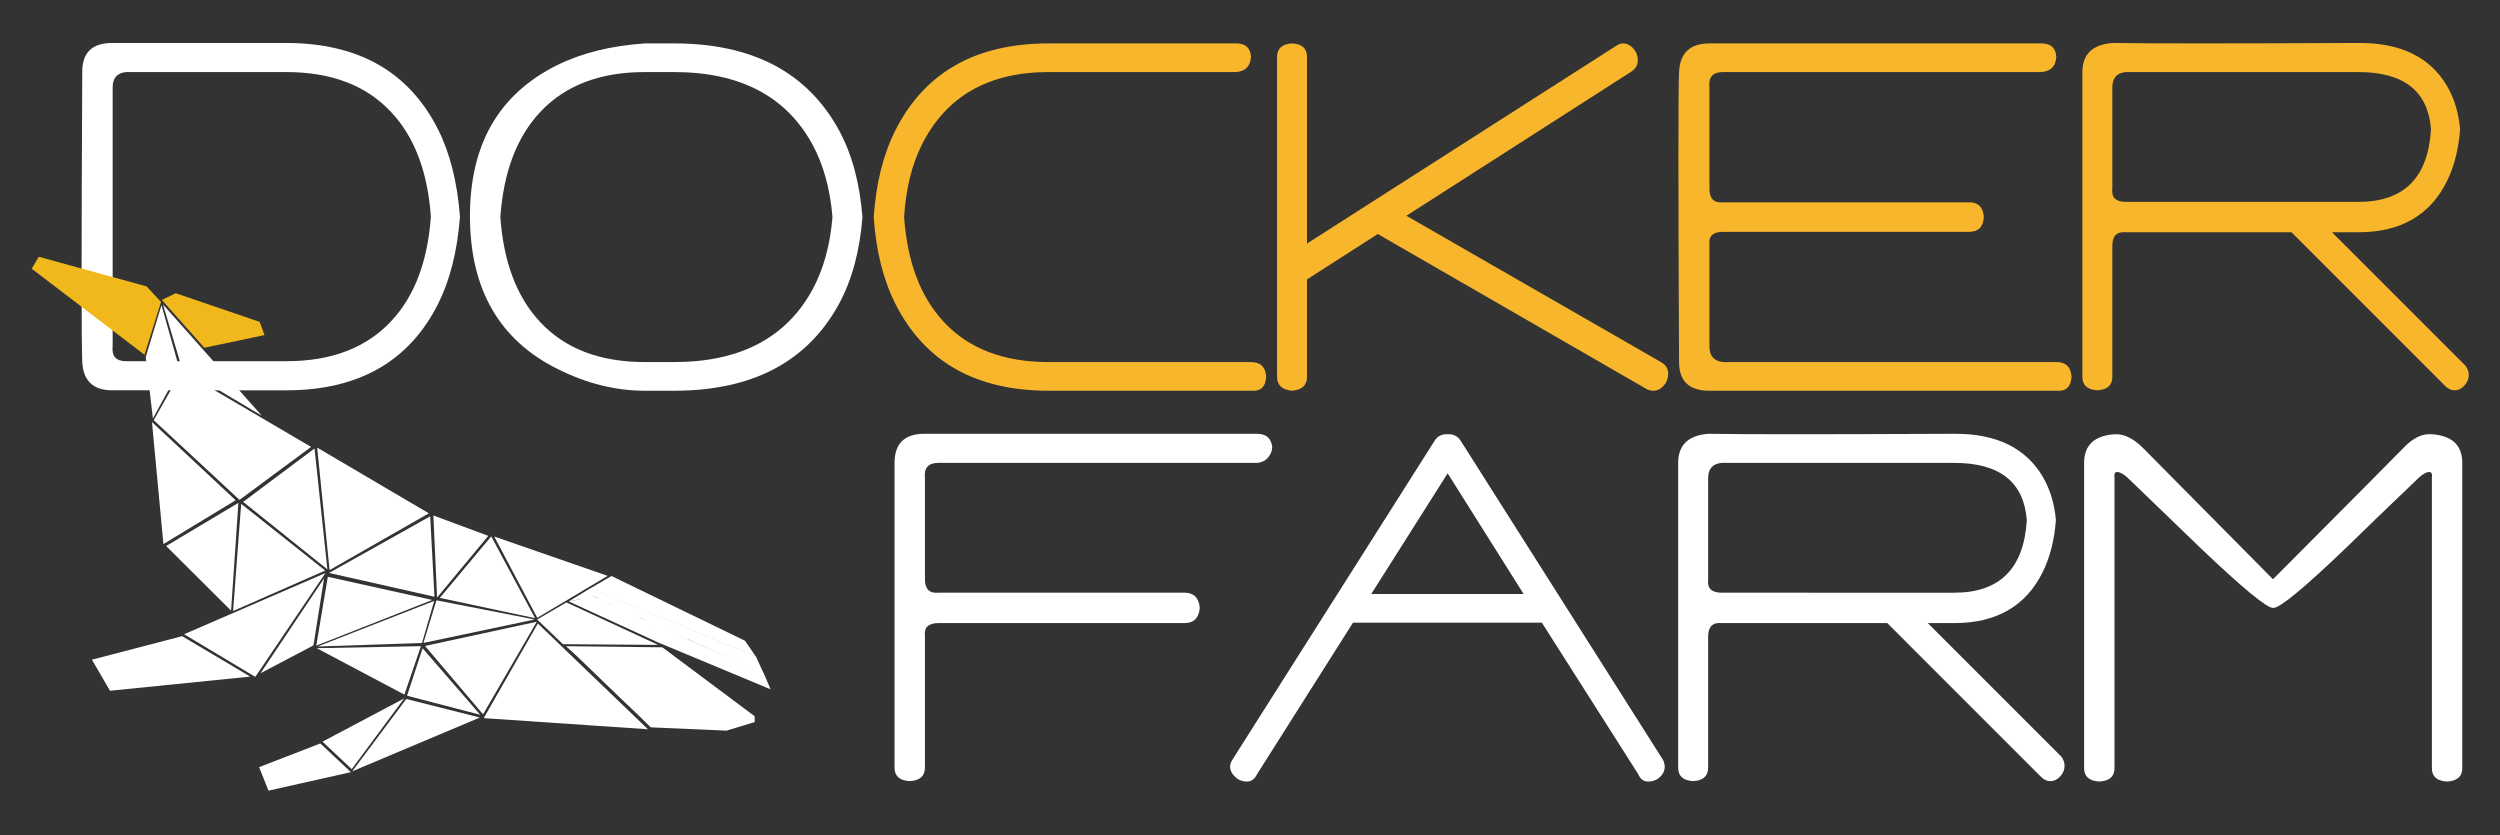 <?xml version="1.0" encoding="utf-8"?>
<!-- Generator: Adobe Illustrator 15.1.0, SVG Export Plug-In . SVG Version: 6.00 Build 0)  -->
<!DOCTYPE svg PUBLIC "-//W3C//DTD SVG 1.0//EN" "http://www.w3.org/TR/2001/REC-SVG-20010904/DTD/svg10.dtd">
<svg version="1.0" id="Layer_1" xmlns="http://www.w3.org/2000/svg" xmlns:xlink="http://www.w3.org/1999/xlink" x="0px" y="0px"
	 width="535.528px" height="178.938px" viewBox="0 0 535.528 178.938" enable-background="new 0 0 535.528 178.938"
	 xml:space="preserve">
<rect x="0" y="0" width="535.528" height="178.938" fill="#333333" stroke="none"/>
<g>
	<path fill="#FFFFFF" d="M24.038,83.606c-4.095,0-6.234-2.046-6.417-6.138c-0.186-3.967-0.186-24.676,0-62.124
		c0-4.092,2.139-6.138,6.417-6.138h37.247c15.52,0,26.383,6.201,32.591,18.6c2.544,5.084,4.096,11.285,4.656,18.6
		c-0.558,7.316-2.108,13.517-4.65,18.6c-6.201,12.401-17.051,18.6-32.55,18.6H36.407v-6.231h24.924
		c9.672,0,17.173-2.874,22.506-8.623c4.959-5.315,7.78-12.764,8.463-22.346c-0.683-9.581-3.503-17.029-8.463-22.346
		c-5.333-5.749-12.834-8.623-22.506-8.623H27.014c-1.922,0.186-2.883,1.267-2.883,3.245V74.13c-0.249,2.164,0.712,3.245,2.883,3.245
		h9.393v6.231H24.038z"/>
	<path fill="#FFFFFF" d="M138.149,15.437c-9.672,0-17.174,2.883-22.506,8.649c-4.961,5.333-7.781,12.803-8.463,22.413
		c0.682,9.611,3.502,17.082,8.463,22.413c5.332,5.766,12.834,8.649,22.506,8.649h6.231c14.136,0,24.024-5.176,29.667-15.531
		c2.355-4.339,3.781-9.517,4.278-15.531c-0.497-6.013-1.922-11.19-4.278-15.531c-5.643-10.354-15.531-15.531-29.667-15.531H138.149
		V9.299h6.231c16.801,0,28.581,6.2,35.34,18.6c2.79,5.147,4.464,11.346,5.022,18.6c-0.558,7.254-2.232,13.455-5.022,18.6
		c-6.759,12.401-18.539,18.6-35.34,18.6h-6.231c-6.263,0-12.494-1.549-18.693-4.65C106.994,72.85,100.731,62,100.67,46.499
		c-0.063-15.499,6.169-26.349,18.693-32.55c5.269-2.604,11.532-4.153,18.786-4.65V15.437z"/>
	<path fill="#F8B62D" d="M191.81,27.899c6.261-12.4,17.205-18.6,32.829-18.6h40.176c1.983,0,3.037,0.962,3.162,2.883
		c-0.125,1.985-1.179,3.069-3.162,3.255h-40.176c-12.896,0-21.948,5.178-27.156,15.531c-2.171,4.34-3.441,9.518-3.813,15.531
		c0.682,9.611,3.502,17.082,8.463,22.413c5.332,5.766,12.834,8.649,22.506,8.649h43.338c2.046,0,3.13,1.055,3.255,3.162
		c-0.125,2.171-1.209,3.162-3.255,2.976h-43.338c-15.624,0-26.567-6.199-32.829-18.6c-2.604-5.146-4.155-11.346-4.65-18.6
		C187.655,39.245,189.206,33.046,191.81,27.899z"/>
	<path fill="#F8B62D" d="M357.349,80.072c0,0.621-0.155,1.241-0.465,1.86c-0.744,1.179-1.644,1.767-2.697,1.767
		c-0.558,0-1.055-0.124-1.487-0.372l-57.567-33.201l-15.159,9.726v20.855c0,1.808-1.055,2.806-3.162,2.992
		c-2.171-0.186-3.255-1.18-3.255-2.983V12.189c0-1.802,1.084-2.765,3.255-2.89c2.107,0.125,3.162,1.085,3.162,2.883v39.99
		l66.31-42.408c0.495-0.31,0.96-0.465,1.395-0.465c1.054,0,1.953,0.59,2.697,1.767c0.31,0.62,0.465,1.241,0.465,1.86
		c0,0.993-0.465,1.799-1.395,2.418L301.27,46.22l54.685,31.434C356.884,78.212,357.349,79.019,357.349,80.072z"/>
	<path fill="#F8B62D" d="M437.328,15.437h-68.262c-2.171,0-3.132,1.088-2.884,3.265v21.742c0,2.116,0.961,3.08,2.884,2.894h52.73
		c1.983,0,3.037,1.055,3.162,3.162c-0.125,2.109-1.179,3.162-3.162,3.162h-52.73c-2.171,0-3.132,0.965-2.884,2.893v21.742
		c0,1.928,0.961,3.017,2.884,3.265h71.424c2.046,0,3.13,1.055,3.255,3.162c-0.125,2.171-1.209,3.162-3.255,2.976h-74.308
		c-4.34,0-6.51-2.046-6.51-6.138c-0.186-37.447-0.186-58.155,0-62.124c0.187-4.092,2.355-6.138,6.51-6.138h71.146
		c1.983,0,3.037,0.962,3.162,2.883C440.365,14.167,439.312,15.251,437.328,15.437z"/>
	<path fill="#F8B62D" d="M455.383,49.754c-1.932-0.186-2.896,0.773-2.896,2.875V80.73c0,1.793-1.069,2.752-3.208,2.876
		c-2.14-0.124-3.209-1.083-3.209-2.879V15.437c0-3.839,2.17-5.916,6.51-6.231c6.943,0.125,24.49,0.125,52.639,0
		c8.989-0.061,15.313,3.016,18.972,9.229c1.549,2.672,2.479,5.749,2.79,9.228c-0.311,4.226-1.241,7.924-2.79,11.093
		c-3.597,7.333-9.92,10.999-18.972,10.999h-30.969v-6.51h30.969c9.732,0,14.91-5.176,15.531-15.531
		c-0.622-8.184-5.806-12.276-15.554-12.276h-49.821c-1.926,0.186-2.888,1.271-2.888,3.255v21.669
		c-0.248,1.922,0.717,2.883,2.896,2.883h18.866v6.51H455.383z M489.996,48.887c-0.827-0.801-1.239-1.541-1.239-2.219
		c0-0.802,0.355-1.526,1.069-2.174c0.712-0.647,1.472-0.971,2.278-0.971c0.805,0,1.549,0.341,2.232,1.023l33.759,33.759
		c0.495,0.621,0.744,1.302,0.744,2.046c0,0.807-0.309,1.551-0.925,2.232c-0.616,0.683-1.325,1.023-2.126,1.023
		c-0.74,0-1.418-0.32-2.034-0.961L489.996,48.887z"/>
</g>
<g>
	<path fill="#FFFFFF" d="M191.621,99.156c0-4.153,2.139-6.231,6.417-6.231h71.234c1.986,0,3.072,0.977,3.259,2.927
		c-0.063,0.631-0.218,1.133-0.465,1.511c-0.558,1.069-1.488,1.668-2.79,1.793h-68.262c-2.171,0-3.131,1.085-2.883,3.255v21.669
		c0,2.108,0.96,3.069,2.883,2.883h52.731c1.984,0,3.069,1.085,3.255,3.255c-0.186,2.171-1.271,3.255-3.255,3.255h-52.731
		c-2.171,0-3.131,0.959-2.883,2.875v28.101c0,1.793-1.085,2.752-3.255,2.876c-2.171-0.124-3.255-1.083-3.255-2.879V99.156z"/>
	<path fill="#FFFFFF" d="M356.603,164.256c0,1.055-0.558,1.953-1.674,2.697c-0.621,0.311-1.241,0.465-1.86,0.465
		c-0.992,0-1.706-0.526-2.139-1.581l-20.646-32.457h-40.455l-20.553,32.457c-0.497,1.055-1.241,1.581-2.232,1.581
		c-0.558,0-1.148-0.154-1.767-0.465c-1.178-0.805-1.767-1.705-1.767-2.697c0-0.496,0.154-0.991,0.465-1.488l43.338-68.355
		c0.619-0.991,1.549-1.456,2.79-1.395c1.239-0.061,2.17,0.404,2.79,1.395l43.338,68.355
		C356.478,163.265,356.603,163.76,356.603,164.256z M326.378,127.242l-16.275-25.854l-16.368,25.854H326.378z"/>
	<path fill="#FFFFFF" d="M368.798,133.473c-1.932-0.186-2.896,0.773-2.896,2.875v28.101c0,1.793-1.069,2.752-3.208,2.876
		c-2.14-0.124-3.209-1.083-3.209-2.879V99.156c0-3.839,2.17-5.916,6.51-6.231c6.943,0.125,24.49,0.125,52.639,0
		c8.989-0.061,15.313,3.016,18.972,9.229c1.549,2.672,2.479,5.749,2.79,9.228c-0.311,4.226-1.241,7.924-2.79,11.093
		c-3.597,7.333-9.92,10.999-18.972,10.999h-30.969v-6.51h30.969c9.732,0,14.91-5.176,15.531-15.531
		c-0.622-8.184-5.806-12.276-15.554-12.276h-49.821c-1.926,0.186-2.888,1.271-2.888,3.255v21.669
		c-0.248,1.922,0.717,2.883,2.896,2.883h18.866v6.51H368.798z M403.411,132.605c-0.827-0.801-1.239-1.541-1.239-2.219
		c0-0.802,0.355-1.526,1.069-2.174c0.712-0.647,1.472-0.971,2.278-0.971c0.805,0,1.549,0.341,2.232,1.023l33.759,33.759
		c0.495,0.621,0.744,1.302,0.744,2.046c0,0.807-0.309,1.551-0.925,2.232c-0.616,0.683-1.325,1.023-2.126,1.023
		c-0.74,0-1.418-0.32-2.034-0.961L403.411,132.605z"/>
	<path fill="#FFFFFF" d="M486.895,130.218c-1.364,0-6.542-4.278-15.531-12.834l-15.53-14.973c-0.931-0.868-1.706-1.302-2.325-1.302
		c-0.497,0-0.683,0.435-0.559,1.302v62.124c0,1.799-1.085,2.759-3.255,2.883c-2.171-0.124-3.255-1.084-3.255-2.883V99.156
		c0-3.781,2.17-5.827,6.51-6.138c1.984-0.124,4.03,0.869,6.139,2.976l27.807,28.086c16.987-17.05,26.287-26.412,27.9-28.086
		c2.046-2.17,4.092-3.162,6.138-2.976c4.339,0.311,6.51,2.357,6.51,6.138v65.379c0,1.799-1.085,2.759-3.255,2.883
		c-2.171-0.124-3.255-1.084-3.255-2.883v-62.124c0.124-0.868-0.063-1.302-0.558-1.302c-0.621,0-1.396,0.435-2.325,1.302
		c-6.944,6.635-12.122,11.625-15.531,14.973c-8.928,8.556-14.105,12.834-15.531,12.834H486.895z"/>
</g>
<g>
	<polygon fill="#FFFFFF" points="130.169,123.358 115.091,132.336 105.867,114.928 	"/>
	<polygon fill="#F1B81C" points="34.498,64.681 31.388,61.345 8.299,55.002 6.797,57.566 30.947,75.991 	"/>
	<polygon fill="#F1B81C" points="37.637,62.811 55.63,68.956 56.658,71.779 43.772,74.491 34.672,64.253 	"/>
	<polygon fill="#FFFFFF" points="34.922,65.238 38.956,78.836 56.08,89.051 	"/>
	<polygon fill="#FFFFFF" points="38.483,79.162 32.751,89.64 31.219,76.469 34.592,65.38 	"/>
	<polygon fill="#FFFFFF" points="32.932,90.011 51.308,107.081 66.639,95.734 38.895,79.459 	"/>
	<polygon fill="#FFFFFF" points="50.483,107.156 35.006,116.549 32.557,90.421 	"/>
	<polygon fill="#FFFFFF" points="51.067,107.718 49.501,130.814 35.59,116.958 	"/>
	<polygon fill="#FFFFFF" points="69.659,122.215 51.659,107.922 49.934,130.886 	"/>
	<polygon fill="#FFFFFF" points="70.131,121.967 52.086,107.504 67.374,96.065 	"/>
	<polygon fill="#FFFFFF" points="91.861,109.959 67.942,95.882 70.603,122.112 	"/>
	<polygon fill="#FFFFFF" points="69.422,123.893 67.147,138.246 55.819,144.21 	"/>
	<polygon fill="#FFFFFF" points="93.01,128.722 90.394,137.731 68.025,138.488 	"/>
	<polyline fill="#FFFFFF" points="53.586,144.939 23.558,147.965 19.693,141.31 39.009,136.274 53.334,144.776 	"/>
	<polygon fill="#FFFFFF" points="69.712,122.748 54.689,144.991 39.433,135.862 	"/>
	<polygon fill="#FFFFFF" points="92.597,128.516 70.221,123.557 67.748,138.299 	"/>
	<polygon fill="#FFFFFF" points="92.152,110.603 93.066,127.83 70.483,122.731 	"/>
	<polygon fill="#FFFFFF" points="104.593,114.789 92.832,110.42 93.628,127.992 	"/>
	<polygon fill="#FFFFFF" points="90.167,138.421 86.625,148.794 67.843,138.846 	"/>
	<polygon fill="#FFFFFF" points="75.168,165.401 68.617,159.253 55.507,164.335 57.512,169.365 	"/>
	<polygon fill="#FFFFFF" points="86.575,149.612 75.346,164.753 69.086,158.869 	"/>
	<polygon fill="#FFFFFF" points="102.781,153.703 75.455,165.223 87.032,149.731 	"/>
	<polygon fill="#FFFFFF" points="102.865,153.116 90.53,138.869 87.195,149.03 	"/>
	<polygon fill="#FFFFFF" points="115.216,133.563 103.618,153.83 138.799,156.218 	"/>
	<polygon fill="#FFFFFF" points="114.981,133.183 103.479,153.013 91.037,138.367 	"/>
	<polygon fill="#FFFFFF" points="93.496,128.596 90.707,137.721 114.507,132.701 	"/>
	<polygon fill="#FFFFFF" points="105.23,114.902 94.217,128.074 114.614,132.42 	"/>
	<polygon fill="#FFFFFF" points="140.976,138.141 120.588,137.991 115.066,132.705 121.333,129.047 	"/>
	<g>
		<polygon fill="#FFFFFF" points="163.635,144.356 161.909,140.585 126.483,125.995 121.767,128.868 127.097,127.752 		"/>
		<polygon fill="#FFFFFF" points="121.848,128.835 127.097,127.752 148.446,137.438 148.484,137.437 163.593,144.193 
			165.066,147.658 141.61,137.882 141.551,137.885 		"/>
		<polygon fill="#FFFFFF" points="161.921,140.653 159.582,137.253 130.984,123.389 126.407,126.062 		"/>
		<g>
			<path fill="#FFFFFF" d="M155.948,139.13c0.409,0.605,1.003,1.12,1.597,1.634c-0.408-0.605-1.003-1.119-1.734-1.681
				c0.59,0.976,1.411,1.724,2.329,2.195c-0.228-0.234-0.546-0.651-0.913-0.934c1.412,1.724,3.715,2.211,5.03,4.211
				c-5.438-4.816-13.236-9.058-20.187-10.844c1.093,1.305,2.516,2.106,4.171,2.678c-0.823-0.747-1.879-1.267-2.796-1.738
				c2.382,1.596,5.05,2.365,7.575,3.547c-1.416-1.262-3.438-2.115-5.278-2.599c1.326,1.077,2.933,1.787,4.403,2.451
				c-1.007-0.659-2.154-1.363-3.21-1.883c0.043,0.324,0.133,0.51,0.313,0.881c-3.348-1.931-6.785-4.046-10.324-5.423
				c0.867,1.071,2.611,1.83,3.895,2.581c-1.835-0.943-3.671-1.887-5.555-2.694c4.123,2.818,9.259,5.828,13.899,7.588
				c-2.408-3.305-9.353-5.551-13.256-7.211c2.111,1.04,4.36,2.126,6.615,2.752c-1.464-1.125-3.209-1.883-4.865-2.456
				c0.139,0.048,0.414,0.144,0.504,0.329c-2.567-1.505-5.602-2.555-8.409-3.372c1.236,0.891,2.796,1.739,4.127,2.354
				c-1.558-0.849-3.342-2.392-4.949-3.102c-1.103-0.382-3.549-0.455-4.19-0.832"/>
		</g>
		<g>
			<path fill="#FFFFFF" d="M124.224,128.158c1.156-0.217,2.223-0.622,3.427-0.977c-0.933,0.912-1.915,1.963-3.209,2.133"/>
		</g>
		<g>
			<path fill="#FFFFFF" d="M126.846,129.064c3.007-0.659,6.164,1.823,8.875,2.915c-1.656-0.572-3.076-1.373-4.499-2.173
				c2.249,1.087,4.451,2.313,6.658,3.075c-1.831-1.405-3.99-2.307-6.244-2.932"/>
		</g>
	</g>
	<g>
		<path fill="#FFFFFF" d="M121.245,138.422l2.273,2.076l0.226,0.217l2.706,2.608l-0.011,0.007l0.024,0.013l0.007-0.001l2.812,2.713
			l2.863,2.759l0.265,0.256l1.717,1.653l0.013-0.001l2.685,2.56l-0.004,0l2.578,2.523l16.318,0.71l0.626-4.649l-2.74-2.437
			l-3.283-2.043l0.191-0.017l-2.264-2.105l-2.25-2.24l0.172-0.002l-2.247-2.285h0.492l-2.607-2.076L121.245,138.422z
			 M131.937,148.57L131.937,148.57l18.01-1.413L131.937,148.57z"/>
		<polygon fill="#FFFFFF" points="161.649,153.424 161.665,154.677 155.676,156.488 141.814,138.608 		"/>
	</g>
</g>
</svg>
